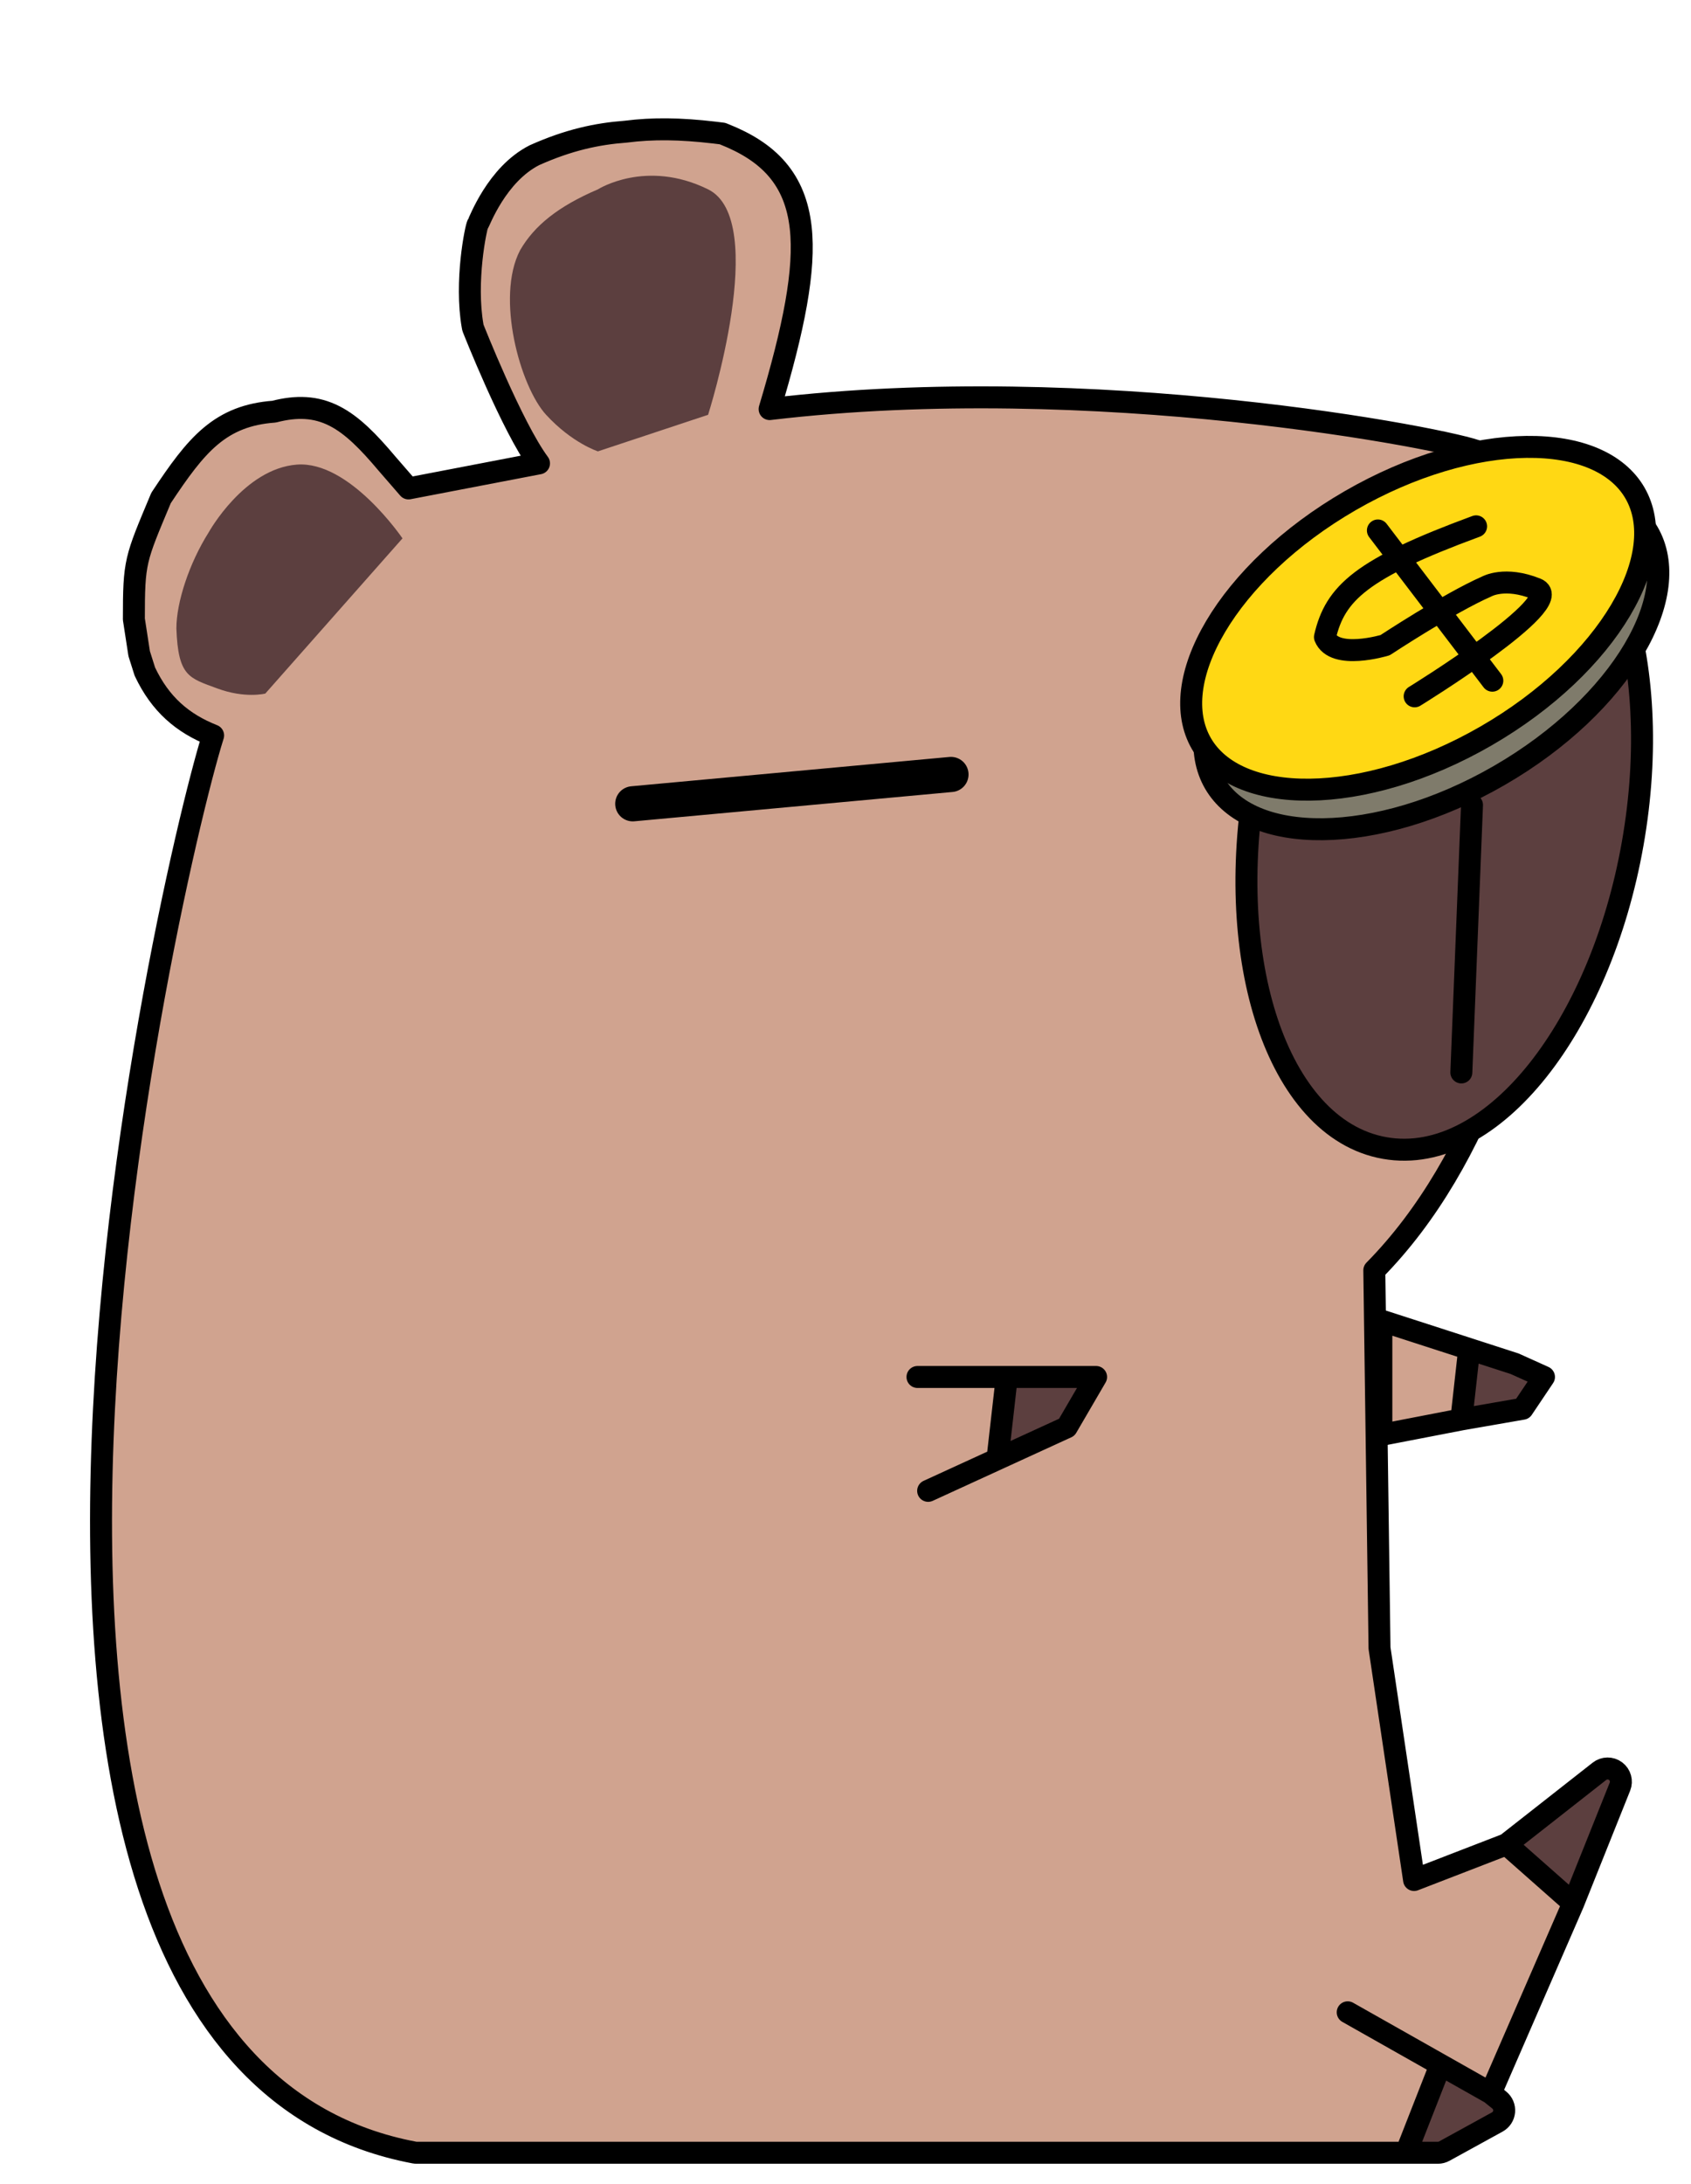<svg width="385" height="497" viewBox="0 0 385 497" fill="none" xmlns="http://www.w3.org/2000/svg">
<g filter="url(#filter0_d_31_24)">
<path d="M344.152 377.053L322.99 393.658L338.193 407.079L348.821 380.544C349.329 379.277 348.921 377.827 347.827 377.009C346.734 376.192 345.226 376.21 344.152 377.053Z" fill="#5C3F3F"/>
<path d="M321.346 451.858L319.398 450.284L307.975 443.831L300.125 463.852H307.372C307.88 463.852 308.381 463.723 308.827 463.479L320.903 456.845C321.784 456.361 322.367 455.47 322.456 454.469C322.545 453.469 322.128 452.489 321.346 451.858Z" fill="#5C3F3F"/>
<path d="M142.552 4.156C134.859 3.258 128.648 3.173 122.484 3.961C115.879 4.454 109.449 5.844 101.687 9.31C93.067 13.676 89.146 24.507 88.761 25.074C88.375 25.642 85.791 38.032 87.618 48.271C87.618 48.271 87.635 48.412 87.658 48.5C87.68 48.589 87.733 48.721 87.733 48.721C87.733 48.721 96.562 71.115 102.719 79.437L73.011 85.14L68.113 79.499C63.907 74.508 60.231 70.736 56.156 68.664C51.915 66.507 47.566 66.337 42.393 67.672C36.445 68.111 31.965 69.891 27.959 73.251C24.05 76.53 20.705 81.231 16.819 87.083L16.661 87.322L16.55 87.587C10.795 101.35 10.479 101.627 10.479 114.894L11.686 122.734L12.981 126.823C16.492 134.26 21.564 138.591 28.522 141.344C28.33 141.951 28.122 142.636 27.899 143.394C27.124 146.029 26.147 149.624 25.033 154.037C22.805 162.866 20.015 175.026 17.177 189.443C11.504 218.266 5.624 256.188 3.673 294.599C1.725 332.954 3.679 372.064 13.846 403.128C24.033 434.255 42.685 457.825 74.328 463.799C74.513 463.834 74.702 463.852 74.89 463.852H300.125L307.975 443.831L319.398 450.284L338.159 407.16C338.17 407.133 338.182 407.106 338.193 407.079L322.99 393.658L301.951 401.785L294.083 349.03L292.896 263.054C317.691 237.915 328.97 198.429 333.66 164.361C336.044 147.042 336.749 130.957 336.612 118.575C336.544 112.385 336.265 107.095 335.876 103.021C335.502 99.102 334.997 95.932 334.329 94.263C330.027 83.522 322.125 79.478 317.176 77.007C316.583 76.711 315.707 76.437 314.833 76.191C313.872 75.92 312.635 75.609 311.155 75.268C308.19 74.585 304.169 73.761 299.266 72.878C289.457 71.112 276.061 69.095 260.437 67.473C230.47 64.362 192.178 62.692 155.223 67.085C160.782 48.575 163.378 35.378 162.297 25.759C161.699 20.442 159.971 16.085 156.931 12.531C153.923 9.016 149.819 6.506 144.842 4.534L144.488 4.394L144.111 4.345L142.552 4.156Z" fill="#D0A38F"/>
<path d="M322.99 393.658L301.951 401.785L294.083 349.03L292.896 263.054C317.691 237.915 328.97 198.429 333.66 164.361C336.044 147.042 336.749 130.957 336.612 118.575C336.544 112.385 336.265 107.095 335.876 103.021C335.502 99.102 334.997 95.932 334.329 94.263C330.027 83.522 322.125 79.478 317.176 77.007C316.583 76.711 315.707 76.437 314.833 76.191C313.872 75.92 312.635 75.609 311.155 75.268C308.19 74.585 304.169 73.761 299.266 72.878C289.457 71.112 276.061 69.095 260.437 67.473C230.47 64.362 192.178 62.692 155.223 67.085C160.782 48.575 163.378 35.378 162.297 25.759C161.699 20.442 159.971 16.085 156.931 12.531C153.923 9.016 149.819 6.506 144.842 4.534L144.488 4.394L144.111 4.345L142.552 4.156C134.859 3.258 128.648 3.173 122.484 3.961C115.879 4.454 109.449 5.844 101.687 9.31C93.067 13.676 89.146 24.507 88.761 25.074C88.375 25.642 85.791 38.032 87.618 48.271C87.618 48.271 87.635 48.412 87.658 48.5C87.68 48.589 87.733 48.721 87.733 48.721C87.733 48.721 96.562 71.115 102.719 79.437L73.011 85.14L68.113 79.499C63.907 74.508 60.231 70.736 56.156 68.664C51.915 66.507 47.566 66.337 42.393 67.672C36.445 68.111 31.965 69.891 27.959 73.251C24.05 76.53 20.705 81.231 16.819 87.083L16.661 87.322L16.55 87.587C10.795 101.35 10.479 101.627 10.479 114.894L11.686 122.734L12.981 126.823C16.492 134.26 21.564 138.591 28.522 141.344C28.33 141.951 28.122 142.636 27.899 143.394C27.124 146.029 26.147 149.624 25.033 154.037C22.805 162.866 20.015 175.026 17.177 189.443C11.504 218.266 5.624 256.188 3.673 294.599C1.725 332.954 3.679 372.064 13.846 403.128C24.033 434.255 42.685 457.825 74.328 463.799C74.513 463.834 74.702 463.852 74.89 463.852H300.125M322.99 393.658L344.152 377.053C345.226 376.21 346.734 376.192 347.827 377.009C348.921 377.827 349.329 379.277 348.821 380.544L338.193 407.079M322.99 393.658L338.193 407.079M338.193 407.079C338.182 407.106 338.17 407.133 338.159 407.16L319.398 450.284M319.398 450.284L321.346 451.858C322.128 452.489 322.545 453.469 322.456 454.469C322.367 455.47 321.784 456.361 320.903 456.845L308.827 463.479C308.381 463.723 307.88 463.852 307.372 463.852H300.125M319.398 450.284L307.975 443.831M286.841 431.89L307.975 443.831M307.975 443.831L300.125 463.852" stroke="black" stroke-width="5" stroke-linecap="round" stroke-linejoin="round"/>
<path d="M71.636 96.503L40.403 131.818C40.403 131.818 35.776 133.002 29.413 130.633C23.051 128.263 20.559 127.964 20.159 117.007C20.159 111.083 23.051 102.196 27.532 95.104C27.532 95.104 35.551 80.652 47.579 79.719C59.607 78.787 71.636 96.503 71.636 96.503Z" fill="#5C3F3F"/>
<path d="M141.217 68.384L116.131 76.705C116.131 76.705 110.235 74.811 104.333 68.383C98.432 61.956 92.811 41.692 98.404 30.956C101.673 25.294 107.14 20.934 116.131 17.087C116.131 17.087 127.074 10.11 141.217 17.087C155.361 24.064 141.217 68.384 141.217 68.384Z" fill="#5C3F3F"/>
<path d="M322.368 81.512C334.865 83.716 343.996 94.896 349.064 110.013C354.166 125.233 355.408 145.063 351.727 165.936C348.047 186.809 340.098 205.018 330.097 217.576C320.165 230.048 307.761 237.431 295.264 235.228C282.767 233.024 273.636 221.843 268.568 206.727C263.466 191.506 262.224 171.676 265.905 150.803C269.585 129.93 277.534 111.721 287.534 99.163C297.467 86.692 309.871 79.309 322.368 81.512Z" fill="#5C3F3F" stroke="black" stroke-width="5"/>
<path d="M229.556 287.325L222.879 298.773L207.097 306.004L209.222 287.325H229.556Z" fill="#5C3F3F"/>
<path d="M314.5 280.966L294.5 274.501V300.501L312.712 296.984L314.5 280.966Z" fill="#D0A38F"/>
<path d="M326.672 294.555L331.528 287.325L324.852 284.312L314.5 280.966L312.712 296.984L326.672 294.555Z" fill="#5C3F3F"/>
<path d="M292.682 136.08L309.07 150.541M323.031 148.131L337.598 133.067M315.14 157.17L312.712 218.029M188.888 287.325H209.222M191.316 313.235L207.097 306.004M209.222 287.325H229.556L222.879 298.773L207.097 306.004M209.222 287.325L207.097 306.004M314.5 280.966L324.852 284.312L331.528 287.325L326.672 294.555L312.712 296.984M314.5 280.966L294.5 274.501V300.501L312.712 296.984M314.5 280.966L312.712 296.984" stroke="black" stroke-width="5" stroke-linecap="round" stroke-linejoin="round"/>
<path d="M196.514 150.226L124.065 156.899" stroke="black" stroke-width="8" stroke-linecap="round" stroke-linejoin="round"/>
<path d="M290.426 96.915C304.354 88.874 318.69 84.83 330.535 84.689C342.471 84.547 351.286 88.328 355.246 95.187C359.206 102.047 358.073 111.572 351.982 121.837C345.938 132.024 335.268 142.418 321.34 150.46C307.411 158.501 293.075 162.544 281.23 162.686C269.295 162.828 260.48 159.047 256.519 152.187C252.559 145.328 253.692 135.803 259.783 125.538C265.828 115.35 276.497 104.957 290.426 96.915Z" fill="#7F7B6B" stroke="black" stroke-width="5" stroke-linejoin="round"/>
<path d="M287.425 87.915C301.354 79.874 315.69 75.83 327.535 75.689C339.47 75.547 348.286 79.328 352.246 86.187C356.206 93.047 355.073 102.572 348.982 112.837C342.937 123.024 332.268 133.418 318.339 141.46C304.411 149.501 290.075 153.544 278.23 153.686C266.295 153.828 257.479 150.047 253.519 143.187C249.559 136.328 250.692 126.803 256.783 116.538C262.827 106.35 273.497 95.957 287.425 87.915Z" fill="#FFD814" stroke="black" stroke-width="5" stroke-linejoin="round"/>
<path d="M293.713 94.703L319.767 128.887" stroke="black" stroke-width="5" stroke-linecap="round" stroke-linejoin="round"/>
<path d="M316.074 93.766C289.96 103.386 283.97 108.928 281.657 118.959C283.785 124.314 295.359 120.805 295.359 120.805C295.359 120.805 309.868 111.237 318.458 107.469C318.458 107.469 322.604 105.075 329.822 108.003C337.041 110.931 302.08 132.446 302.08 132.446" stroke="black" stroke-width="5" stroke-linecap="round" stroke-linejoin="round"/>
</g>
<defs>
<filter id="filter0_d_31_24" x="0.5" y="0.922" width="383.567" height="495.43" filterUnits="userSpaceOnUse" color-interpolation-filters="sRGB">
<feFlood flood-opacity="0" result="BackgroundImageFix"/>
<feColorMatrix in="SourceAlpha" type="matrix" values="0 0 0 0 0 0 0 0 0 0 0 0 0 0 0 0 0 0 127 0" result="hardAlpha"/>
<feOffset dx="20" dy="26"/>
<feGaussianBlur stdDeviation="2"/>
<feComposite in2="hardAlpha" operator="out"/>
<feColorMatrix type="matrix" values="0 0 0 0 0 0 0 0 0 0 0 0 0 0 0 0 0 0 0.25 0"/>
<feBlend mode="normal" in2="BackgroundImageFix" result="effect1_dropShadow_31_24"/>
<feBlend mode="normal" in="SourceGraphic" in2="effect1_dropShadow_31_24" result="shape"/>
</filter>
</defs>
</svg>
